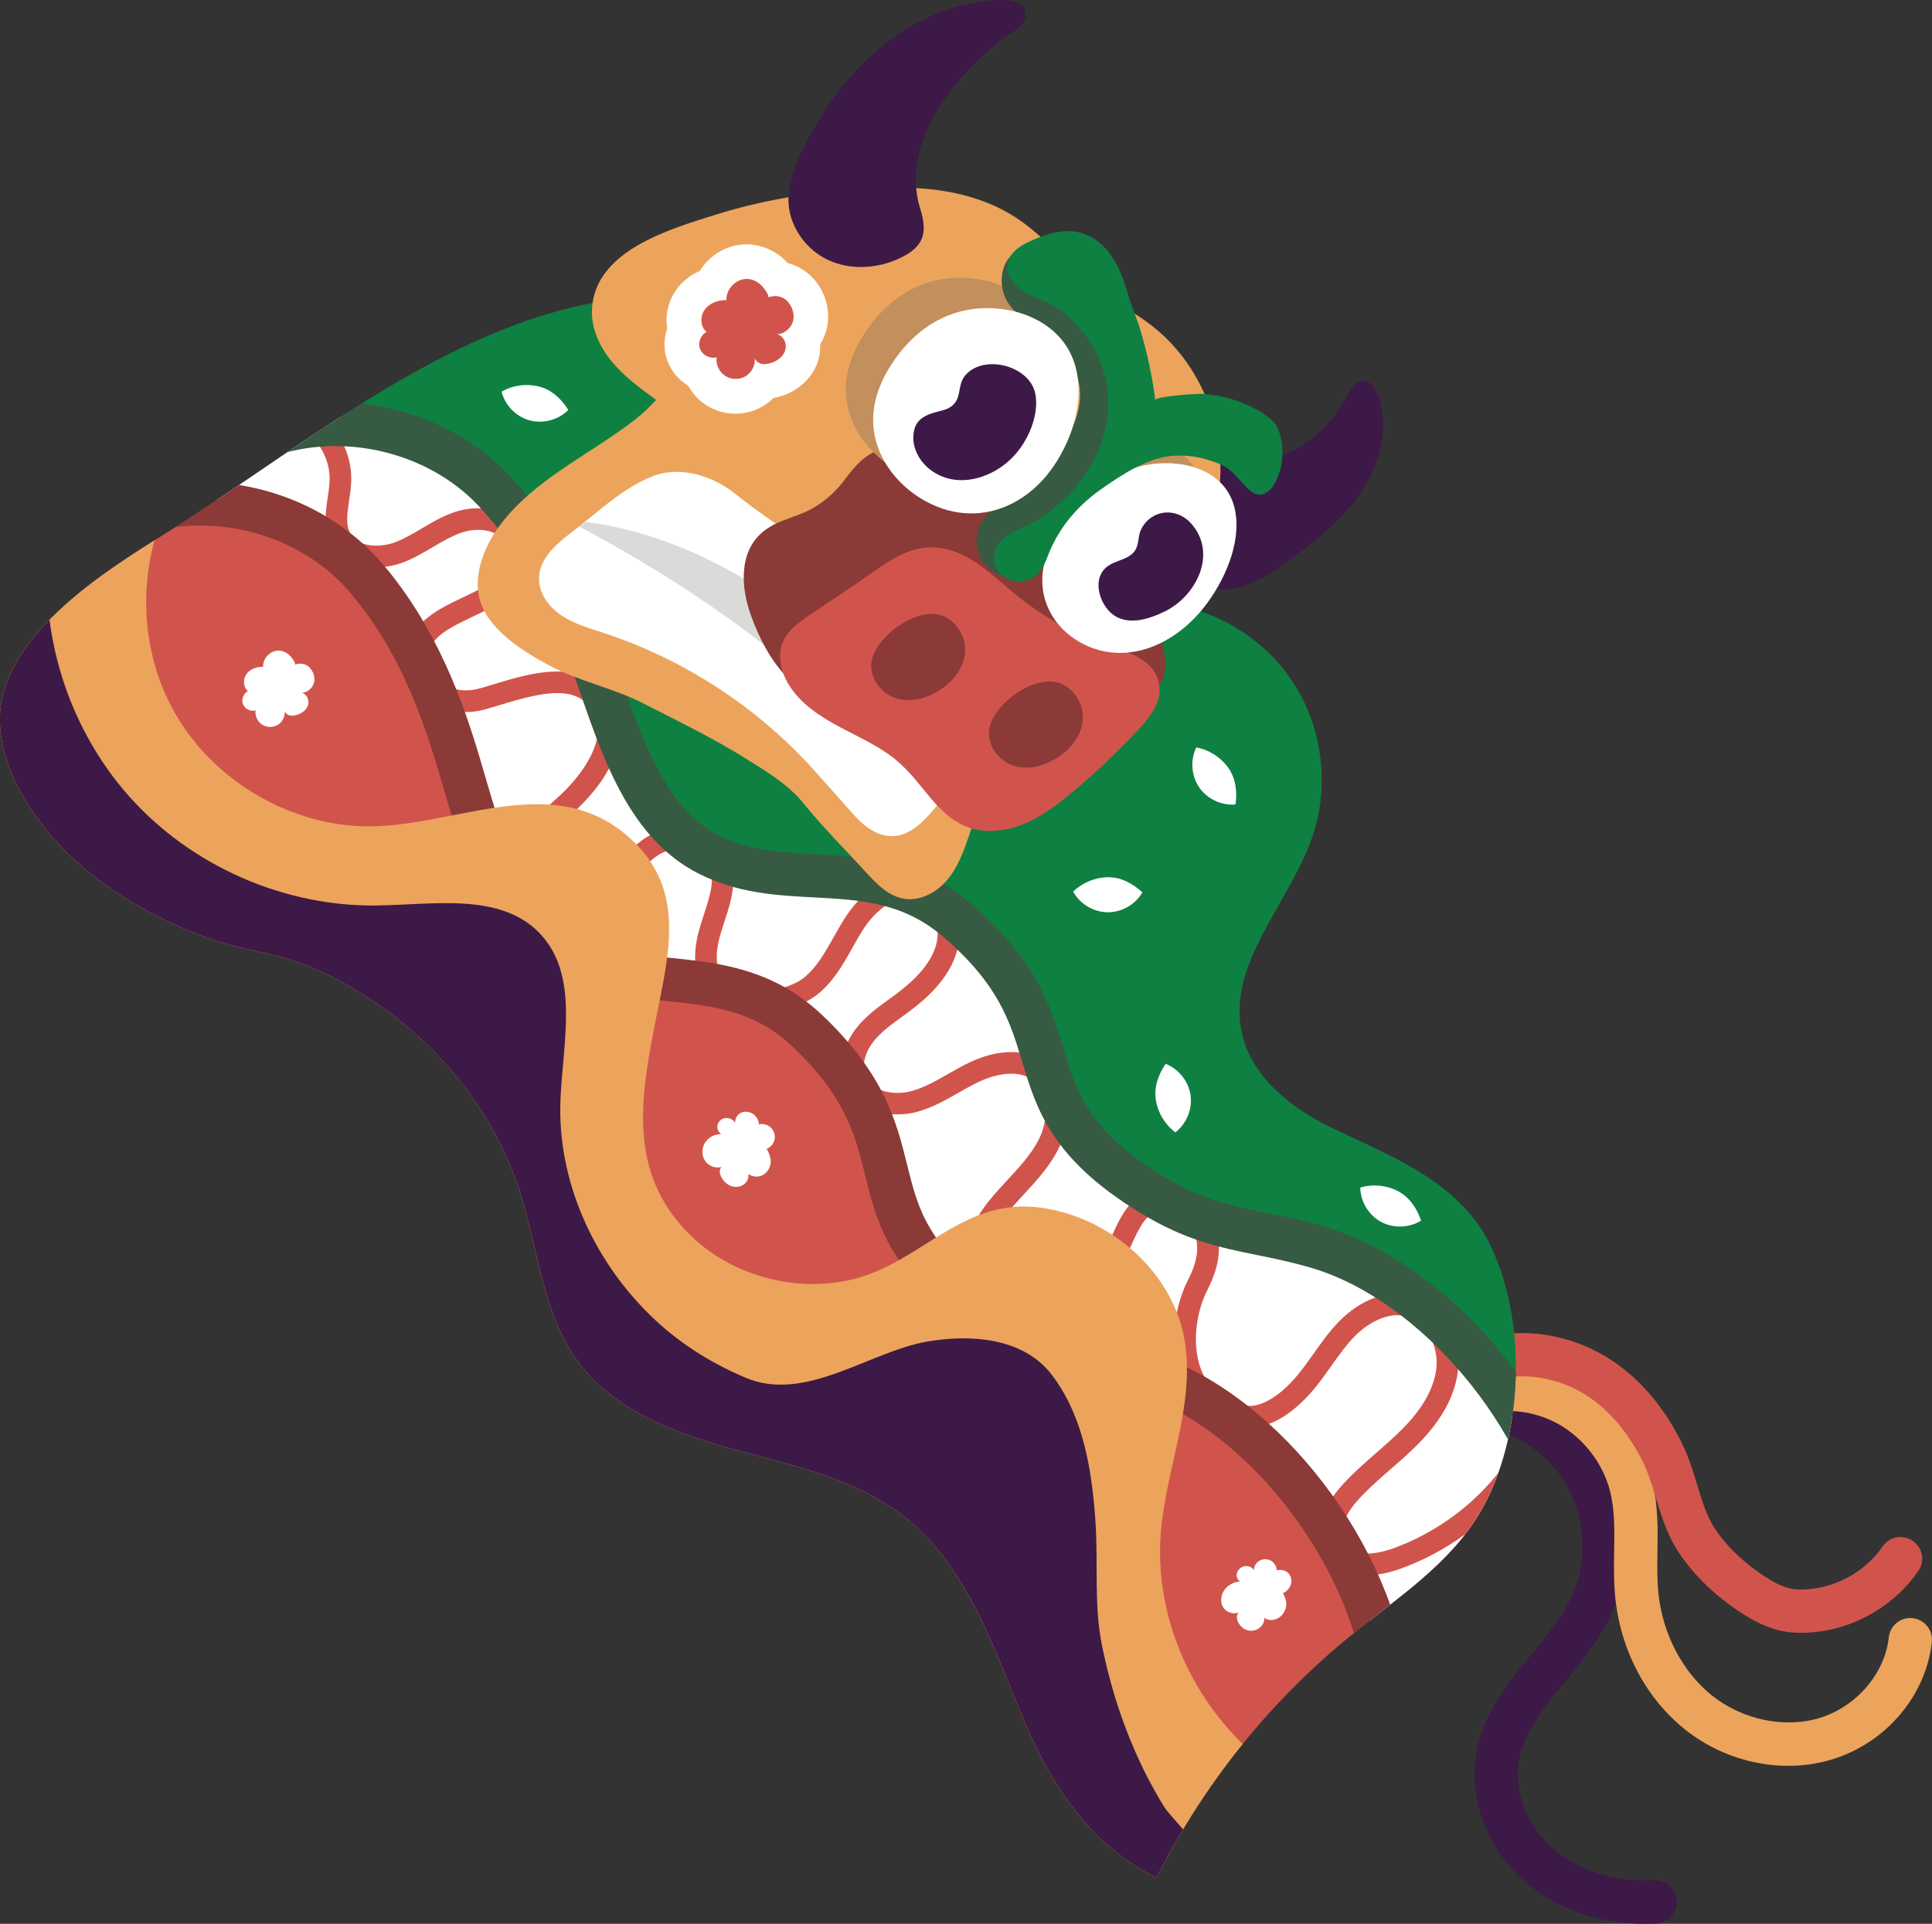 <?xml version="1.0" encoding="utf-8"?>
<!-- Generator: Adobe Illustrator 27.0.1, SVG Export Plug-In . SVG Version: 6.00 Build 0)  -->
<svg version="1.1" id="Layer_1" xmlns="http://www.w3.org/2000/svg" xmlns:xlink="http://www.w3.org/1999/xlink" x="0px" y="0px"
	 viewBox="0 0 341.17 339.77" style="enable-background:new 0 0 341.17 339.77;" xml:space="preserve">
<rect x="0" y="0" width="341.17" height="339.77" fill="#333333" stroke="none"/>
<style type="text/css">
	.st0{fill:#0A2B17;}
	.st1{fill:#0E8042;}
	.st2{fill:#FFFFFF;}
	.st3{fill:#1A3826;}
	.st4{fill:#3D1947;}
	.st5{fill:#ECA45C;}
	.st6{fill:#D53D3D;}
	.st7{clip-path:url(#SVGID_00000176040311404317154210000004780594579809102464_);}
	.st8{fill:#802420;}
	.st9{fill:#8C5443;}
	.st10{fill:#3C1948;}
	.st11{fill:none;stroke:#3C1948;stroke-linecap:round;stroke-linejoin:round;stroke-miterlimit:10;}
	.st12{clip-path:url(#SVGID_00000181799040516032866740000015577102587400600498_);}
	.st13{fill:#802421;}
	.st14{opacity:0.29;fill:#92C9E0;}
	.st15{clip-path:url(#SVGID_00000145049545437773472560000000565225835680441994_);fill:#FFFFFF;}
	.st16{clip-path:url(#SVGID_00000145049545437773472560000000565225835680441994_);fill:#D9807E;}
	.st17{opacity:0.29;fill:#92C9E0;stroke:#FFFFFF;stroke-width:5;stroke-miterlimit:10;}
	.st18{opacity:0.29;fill:#92C9E0;stroke:#FFFFFF;stroke-miterlimit:10;}
	.st19{opacity:0.29;fill:#92C9E0;stroke:#FFFFFF;stroke-width:3;stroke-miterlimit:10;}
	.st20{fill:#934F3E;}
	.st21{clip-path:url(#SVGID_00000011743185770929967520000004090495292309511836_);fill:#41164A;}
	.st22{clip-path:url(#SVGID_00000125586463132146585060000001735713966062060174_);fill:#41164A;}
	.st23{clip-path:url(#SVGID_00000065072733750080873860000014880293849815414418_);fill:#FFFFFF;}
	.st24{clip-path:url(#SVGID_00000065072733750080873860000014880293849815414418_);fill:#41164A;}
	.st25{fill:#41164A;}
	.st26{clip-path:url(#SVGID_00000162349689057839822380000003307998761765717132_);fill:#FFFFFF;}
	.st27{clip-path:url(#SVGID_00000162349689057839822380000003307998761765717132_);fill:#E47D7A;}
	.st28{fill:none;}
	.st29{fill:#E09F9E;}
	.st30{fill:#CB8080;}
	.st31{clip-path:url(#SVGID_00000143616896234992856720000017711372030069479562_);fill:#E09F9E;}
	.st32{fill:#3C1947;}
	.st33{fill:#EAC5B1;}
	.st34{clip-path:url(#SVGID_00000010999263003954625010000000031720879226891683_);fill:#CB8080;}
	.st35{fill:#0B8043;}
	.st36{fill:#DBDBDA;}
	.st37{clip-path:url(#SVGID_00000075134858128654924010000011025936517608560542_);fill:#C2C1C1;}
	.st38{clip-path:url(#SVGID_00000010296585932754139930000005786507180778545844_);fill:#C2C1C1;}
	.st39{clip-path:url(#SVGID_00000075865982657662529760000015705748372009377441_);}
	.st40{fill:#C2C1C1;}
	.st41{clip-path:url(#SVGID_00000122695671698597782560000016274979355561165196_);fill:#C2C1C1;}
	.st42{clip-path:url(#SVGID_00000000185492885638359120000012421521261331854993_);fill:#C2C1C1;}
	.st43{clip-path:url(#SVGID_00000168819064041258682760000009926769484497708445_);fill:#0B8043;}
	.st44{clip-path:url(#SVGID_00000005982616151840302410000013332032926622085817_);fill:#0B8043;}
	.st45{fill:#A55933;}
	.st46{fill:#803C26;}
	.st47{fill:#C64B45;}
	.st48{fill:#8B3A37;}
	.st49{clip-path:url(#SVGID_00000072974606036174341430000001619243766079947157_);}
	.st50{clip-path:url(#SVGID_00000124848212400230577810000018268660897323153592_);}
	.st51{clip-path:url(#SVGID_00000069362620549665218170000002930400631632878472_);}
	.st52{clip-path:url(#SVGID_00000093869209711767141850000010335461743266118846_);}
	.st53{clip-path:url(#SVGID_00000059999781661659001350000005444412864559693231_);}
	.st54{clip-path:url(#SVGID_00000038402509424727016660000005696552212998218378_);}
	.st55{clip-path:url(#SVGID_00000081649837758183777530000010609302468761455748_);fill:#41164A;}
	.st56{clip-path:url(#SVGID_00000062156341340978502980000013065751760654945721_);fill:#41164A;}
	.st57{clip-path:url(#SVGID_00000134945921726427421220000002090043363954989960_);fill:#FFFFFF;}
	.st58{clip-path:url(#SVGID_00000134945921726427421220000002090043363954989960_);fill:#41164A;}
	.st59{clip-path:url(#SVGID_00000118388675289192517220000016019058325319516302_);fill:#FFFFFF;}
	.st60{clip-path:url(#SVGID_00000118388675289192517220000016019058325319516302_);fill:#E47D7A;}
	.st61{fill:#C28F5D;}
	.st62{fill:#375A42;}
	.st63{clip-path:url(#SVGID_00000056429180944666354770000004859836223572550814_);fill:#6AA17A;}
	.st64{clip-path:url(#SVGID_00000129893883634030748110000010518269966432382629_);fill:#6AA17A;}
	.st65{fill:#6AA17A;}
	.st66{clip-path:url(#SVGID_00000183206981679334324970000015117633047805817266_);fill:#3D1947;}
	.st67{clip-path:url(#SVGID_00000168836366370293877960000001047065097442387100_);fill:#8B3A37;}
	.st68{clip-path:url(#SVGID_00000075135266172956627920000003723827802067544984_);}
	.st69{clip-path:url(#SVGID_00000108997854915845447820000009056488476402694278_);fill:#FFFFFF;}
	.st70{clip-path:url(#SVGID_00000108997854915845447820000009056488476402694278_);fill:#D9807E;}
	.st71{clip-path:url(#SVGID_00000090256442092082074420000005052569504174100128_);fill:#41164A;}
	.st72{clip-path:url(#SVGID_00000138546803528785713210000003208066471196672143_);fill:#41164A;}
	.st73{clip-path:url(#SVGID_00000080167234641724926190000000080864297252805792_);fill:#FFFFFF;}
	.st74{clip-path:url(#SVGID_00000080167234641724926190000000080864297252805792_);fill:#41164A;}
	.st75{clip-path:url(#SVGID_00000150790442594061037980000015039525168075091094_);fill:#FFFFFF;}
	.st76{clip-path:url(#SVGID_00000150790442594061037980000015039525168075091094_);fill:#E47D7A;}
	.st77{fill:#D2687C;}
	.st78{clip-path:url(#SVGID_00000005236584371013163780000006946063907882297265_);fill:#C64B45;}
	.st79{fill:#D1544C;}
	.st80{clip-path:url(#SVGID_00000027565856525404117440000014420898188587552662_);}
	.st81{clip-path:url(#SVGID_00000026879400741725050730000000806812498168416900_);}
	.st82{fill:#DADAD9;}
	.st83{clip-path:url(#SVGID_00000005244284262610688800000016021897298138854328_);fill:#0E8042;}
	.st84{clip-path:url(#SVGID_00000005244284262610688800000016021897298138854328_);fill:#1A3826;}
	.st85{clip-path:url(#SVGID_00000114058995778230514310000010137383433549216665_);fill:#0E8042;}
	.st86{clip-path:url(#SVGID_00000114058995778230514310000010137383433549216665_);fill:#1A3826;}
	.st87{fill:none;stroke:#0E8042;stroke-linecap:round;stroke-linejoin:round;stroke-miterlimit:10;}
	.st88{clip-path:url(#SVGID_00000020395149232606686760000009099778209818033298_);}
	.st89{clip-path:url(#SVGID_00000144304060127392037250000008326578603944183424_);fill:#0E8042;}
	.st90{clip-path:url(#SVGID_00000150813508875971213380000009677397477093661878_);fill:#0E8042;}
	.st91{clip-path:url(#SVGID_00000150813508875971213380000009677397477093661878_);fill:#1A3826;}
	.st92{clip-path:url(#SVGID_00000178177020872409083790000007985768426473728148_);fill:#0E8042;}
	.st93{clip-path:url(#SVGID_00000178177020872409083790000007985768426473728148_);fill:#1A3826;}
	.st94{clip-path:url(#SVGID_00000060708566926306555040000006836354878580278187_);fill:#0E8042;}
	.st95{clip-path:url(#SVGID_00000060708566926306555040000006836354878580278187_);fill:#1A3826;}
	.st96{clip-path:url(#SVGID_00000018915314520511886980000016319225232411455655_);fill:#0E8042;}
	.st97{clip-path:url(#SVGID_00000018915314520511886980000016319225232411455655_);fill:#1A3826;}
	.st98{clip-path:url(#SVGID_00000079460037280530130010000002832851870108061609_);}
	.st99{clip-path:url(#SVGID_00000156556702826762714460000017043813773984706698_);fill:#0E8042;}
	.st100{clip-path:url(#SVGID_00000156556702826762714460000017043813773984706698_);fill:#1A3826;}
	.st101{clip-path:url(#SVGID_00000102518879599960768110000013133203482920434865_);}
	.st102{clip-path:url(#SVGID_00000045612526975756524550000018302574371256662439_);fill:#FFFFFF;}
	.st103{clip-path:url(#SVGID_00000045612526975756524550000018302574371256662439_);fill:#D9807E;}
	.st104{clip-path:url(#SVGID_00000142139788350910233880000018248326686906429100_);fill:#41164A;}
	.st105{clip-path:url(#SVGID_00000120532240834312851440000014738780379695563154_);fill:#41164A;}
	.st106{clip-path:url(#SVGID_00000035507872713993835900000002831107460467075261_);fill:#FFFFFF;}
	.st107{clip-path:url(#SVGID_00000035507872713993835900000002831107460467075261_);fill:#41164A;}
	.st108{clip-path:url(#SVGID_00000123417431552418474580000003261330627537985459_);fill:#FFFFFF;}
	.st109{clip-path:url(#SVGID_00000123417431552418474580000003261330627537985459_);fill:#E47D7A;}
	.st110{clip-path:url(#SVGID_00000000927369183744143850000003298166396890746812_);fill:#E09F9E;}
	.st111{clip-path:url(#SVGID_00000174563194570329545030000013990828609758246537_);fill:#CB8080;}
	.st112{clip-path:url(#SVGID_00000086674217782287219940000015576827365393068945_);fill:#C2C1C1;}
	.st113{clip-path:url(#SVGID_00000124158280365535214370000006877093603678433452_);fill:#C2C1C1;}
	.st114{clip-path:url(#SVGID_00000070079165700422981360000008983479798986752438_);}
	.st115{clip-path:url(#SVGID_00000083060387059761754470000002621519220728067504_);fill:#C2C1C1;}
	.st116{clip-path:url(#SVGID_00000161620011300450317120000013717336540216753582_);fill:#C2C1C1;}
	.st117{clip-path:url(#SVGID_00000119115475751340158840000015241114842804942261_);fill:#0B8043;}
	.st118{clip-path:url(#SVGID_00000033339231332754130600000001589590644207582879_);fill:#0B8043;}
	.st119{clip-path:url(#SVGID_00000177481932972046181170000005053009019724552371_);}
	.st120{clip-path:url(#SVGID_00000152253231448016879770000001742554950200918689_);}
	.st121{clip-path:url(#SVGID_00000147178631376602002670000007606551251876500916_);}
	.st122{clip-path:url(#SVGID_00000134972737591513946320000011084269059492322470_);}
	.st123{clip-path:url(#SVGID_00000126297497589318763440000002049878367280652698_);}
	.st124{clip-path:url(#SVGID_00000036942671529682645720000013049332631600247425_);}
	.st125{clip-path:url(#SVGID_00000108308175374233665910000008815096079742992292_);fill:#0E8042;}
	.st126{clip-path:url(#SVGID_00000108308175374233665910000008815096079742992292_);fill:#1A3826;}
	.st127{clip-path:url(#SVGID_00000090977822472214632860000001892667764783904642_);}
	.st128{clip-path:url(#SVGID_00000174591828331286111550000017585222891842093463_);fill:#FFFFFF;}
	.st129{clip-path:url(#SVGID_00000174591828331286111550000017585222891842093463_);fill:#D9807E;}
	.st130{clip-path:url(#SVGID_00000180365958340115888400000004185437104772791198_);fill:#41164A;}
	.st131{clip-path:url(#SVGID_00000034789471899195482460000012941547398833513137_);fill:#41164A;}
	.st132{clip-path:url(#SVGID_00000069388175616438770930000001552683989576646289_);fill:#FFFFFF;}
	.st133{clip-path:url(#SVGID_00000069388175616438770930000001552683989576646289_);fill:#41164A;}
	.st134{clip-path:url(#SVGID_00000039109553579338429820000018124332529930116520_);fill:#FFFFFF;}
	.st135{clip-path:url(#SVGID_00000039109553579338429820000018124332529930116520_);fill:#E47D7A;}
	.st136{clip-path:url(#SVGID_00000093865725708396008040000007639321036298245764_);fill:#C64B45;}
	.st137{clip-path:url(#SVGID_00000030468493459335073020000014655777137312639368_);}
	.st138{clip-path:url(#SVGID_00000142855367985815100810000005999708087819776664_);}
	.st139{clip-path:url(#SVGID_00000060729164724573784050000015301688756206007936_);fill:#0E8042;}
	.st140{clip-path:url(#SVGID_00000060729164724573784050000015301688756206007936_);fill:#1A3826;}
	.st141{clip-path:url(#SVGID_00000124839954537910120340000004912697516193767563_);fill:#0E8042;}
	.st142{clip-path:url(#SVGID_00000124839954537910120340000004912697516193767563_);fill:#1A3826;}
	.st143{clip-path:url(#SVGID_00000152249894819237262220000011925524949932455069_);fill:#0E8042;}
	.st144{clip-path:url(#SVGID_00000152249894819237262220000011925524949932455069_);fill:#1A3826;}
	.st145{clip-path:url(#SVGID_00000159451989394710572540000013719240100494422164_);}
	.st146{clip-path:url(#SVGID_00000176018998327382004940000007386130131296149179_);}
	.st147{clip-path:url(#SVGID_00000021798938691038953080000008136184697326559663_);}
	.st148{clip-path:url(#SVGID_00000036211603667376957420000011772964974090836409_);}
	.st149{clip-path:url(#SVGID_00000034075484424395040080000003812103909512943272_);}
	.st150{clip-path:url(#SVGID_00000012455106748621316350000004233941467095130527_);}
	.st151{clip-path:url(#SVGID_00000158024869263454507070000005210295261612431801_);fill:#FFFFFF;}
	.st152{clip-path:url(#SVGID_00000158024869263454507070000005210295261612431801_);fill:#8B3A37;}
	.st153{fill:#DF9E9E;}
	.st154{fill:#C98080;}
	.st155{fill:#DFD5E2;}
	.st156{clip-path:url(#SVGID_00000000210172074129604560000016013253959684220310_);fill:#DF9E9E;}
	.st157{fill:#E9C4B0;}
	.st158{clip-path:url(#SVGID_00000164480369946599803750000011340915736367319481_);fill:#C98080;}
	.st159{clip-path:url(#SVGID_00000104694359346837818830000011354178405902636962_);fill:#C1C0C0;}
	.st160{clip-path:url(#SVGID_00000082368090999520296570000002135090782017488266_);fill:#C1C0C0;}
	.st161{clip-path:url(#SVGID_00000047032395980137934390000000134792538433269401_);}
	.st162{fill:#C1C0C0;}
	.st163{clip-path:url(#SVGID_00000157995535414231519420000001069396965497365419_);fill:#C1C0C0;}
	.st164{clip-path:url(#SVGID_00000168117595370526033910000008662511342608385979_);fill:#C1C0C0;}
	.st165{clip-path:url(#SVGID_00000132083429233616083570000011383951112517186741_);fill:#0E8042;}
	.st166{clip-path:url(#SVGID_00000111185830133215353840000012844737923992266903_);fill:#0E8042;}
	.st167{fill:#7F2420;}
	.st168{clip-path:url(#SVGID_00000181076733494301374040000004049803054564291997_);fill:#FFFFFF;}
	.st169{clip-path:url(#SVGID_00000181076733494301374040000004049803054564291997_);fill:#D8807E;}
	.st170{fill:#7F2421;}
	.st171{clip-path:url(#SVGID_00000045591691537779722510000005745147098699424939_);fill:#ECA45C;}
	.st172{clip-path:url(#SVGID_00000177460088809078269970000002721247484902171056_);fill:#0E8042;}
	.st173{clip-path:url(#SVGID_00000177460088809078269970000002721247484902171056_);fill:#1A3826;}
	.st174{clip-path:url(#SVGID_00000106115420223196164840000014184888665182579629_);fill:#0E8042;}
	.st175{clip-path:url(#SVGID_00000106115420223196164840000014184888665182579629_);fill:#1A3826;}
	.st176{clip-path:url(#SVGID_00000105409456702396627870000014325077915370548406_);fill:#0E8042;}
	.st177{clip-path:url(#SVGID_00000105409456702396627870000014325077915370548406_);fill:#1A3826;}
	.st178{clip-path:url(#SVGID_00000023260232631744886910000010204842074833068928_);fill:#0E8042;}
	.st179{clip-path:url(#SVGID_00000023260232631744886910000010204842074833068928_);fill:#1A3826;}
	.st180{clip-path:url(#SVGID_00000036240889522983859030000014077152280336915086_);fill:#0E8042;}
	.st181{clip-path:url(#SVGID_00000036240889522983859030000014077152280336915086_);fill:#1A3826;}
	.st182{clip-path:url(#SVGID_00000132807103084805383540000017276261548481110411_);fill:#0E8042;}
	.st183{clip-path:url(#SVGID_00000132807103084805383540000017276261548481110411_);fill:#1A3826;}
	.st184{clip-path:url(#SVGID_00000183959947668313585070000011118997166507198382_);fill:#0E8042;}
	.st185{clip-path:url(#SVGID_00000183959947668313585070000011118997166507198382_);fill:#1A3826;}
	.st186{clip-path:url(#SVGID_00000106111960243802674480000003017427273970552219_);fill:#0E8042;}
	.st187{clip-path:url(#SVGID_00000106111960243802674480000003017427273970552219_);fill:#1A3826;}
	.st188{clip-path:url(#SVGID_00000008142218822586783150000016735350893940501943_);fill:#0E8042;}
	.st189{clip-path:url(#SVGID_00000008142218822586783150000016735350893940501943_);fill:#1A3826;}
	.st190{clip-path:url(#SVGID_00000029008457796475734510000011726831096504717214_);fill:#0E8042;}
	.st191{clip-path:url(#SVGID_00000029008457796475734510000011726831096504717214_);fill:#1A3826;}
	.st192{clip-path:url(#SVGID_00000174561241241061530530000002734659952357043389_);fill:#0E8042;}
	.st193{clip-path:url(#SVGID_00000174561241241061530530000002734659952357043389_);fill:#1A3826;}
	.st194{clip-path:url(#SVGID_00000134929180842085496920000000235168186610618556_);fill:#0E8042;}
	.st195{clip-path:url(#SVGID_00000134929180842085496920000000235168186610618556_);fill:#1A3826;}
	.st196{clip-path:url(#SVGID_00000160175128964747004270000015202633129295368617_);fill:#0E8042;}
	.st197{clip-path:url(#SVGID_00000160175128964747004270000015202633129295368617_);fill:#1A3826;}
	.st198{clip-path:url(#SVGID_00000062191699609662277930000000720287378349103797_);}
	.st199{clip-path:url(#SVGID_00000104692285194493327420000013391955394605386388_);fill:#FFFFFF;}
	.st200{clip-path:url(#SVGID_00000104692285194493327420000013391955394605386388_);fill:#D9807E;}
	.st201{clip-path:url(#SVGID_00000070094987450822374090000001029139461892116408_);fill:#41164A;}
	.st202{clip-path:url(#SVGID_00000043415281075670583230000010718714247576745643_);fill:#41164A;}
	.st203{clip-path:url(#SVGID_00000019649149155036147680000005173950490838174356_);fill:#FFFFFF;}
	.st204{clip-path:url(#SVGID_00000019649149155036147680000005173950490838174356_);fill:#41164A;}
	.st205{clip-path:url(#SVGID_00000111191456974950933050000008035129043398300330_);fill:#FFFFFF;}
	.st206{clip-path:url(#SVGID_00000111191456974950933050000008035129043398300330_);fill:#E47D7A;}
	.st207{clip-path:url(#SVGID_00000129906905084534552190000004264314041300382368_);fill:#C64B45;}
	.st208{clip-path:url(#SVGID_00000041265839013918629750000003900633436284676260_);}
	.st209{clip-path:url(#SVGID_00000089539499587226383390000009424138042378623115_);}
	.st210{clip-path:url(#SVGID_00000081618926569400715910000007764800808601467047_);fill:#6AA17A;}
	.st211{clip-path:url(#SVGID_00000179642245939355317650000005023568579855665063_);fill:#6AA17A;}
	.st212{clip-path:url(#SVGID_00000097465397090718383710000004273792585592295103_);fill:#3D1947;}
	.st213{clip-path:url(#SVGID_00000181047191376061697040000011086322660851923076_);fill:#8B3A37;}
	.st214{clip-path:url(#SVGID_00000012461664570551376580000013025004285982149554_);}
	.st215{clip-path:url(#SVGID_00000103944244526729818340000002305795167837030844_);}
	.st216{clip-path:url(#SVGID_00000079461916445695697280000016124305401262262433_);}
	.st217{clip-path:url(#SVGID_00000005989144136683891970000001960531260892482705_);}
	.st218{clip-path:url(#SVGID_00000134215392823258248440000010233377732346938026_);}
	.st219{clip-path:url(#SVGID_00000177457438048389653650000013504327431357569197_);}
	.st220{clip-path:url(#SVGID_00000003078925396771840260000003077057823505627833_);fill:#FFFFFF;}
	.st221{clip-path:url(#SVGID_00000003078925396771840260000003077057823505627833_);fill:#8B3A37;}
	.st222{clip-path:url(#SVGID_00000049184784728249591450000010216869087594622135_);fill:#DF9E9E;}
	.st223{clip-path:url(#SVGID_00000051356423161155572670000002007268843330386077_);fill:#C98080;}
	.st224{clip-path:url(#SVGID_00000042732340835016502720000003426946433815518107_);fill:#C1C0C0;}
	.st225{clip-path:url(#SVGID_00000042728639051360789300000003316262058430395582_);fill:#C1C0C0;}
	.st226{clip-path:url(#SVGID_00000034784792668530815220000012267998899863233165_);}
	.st227{clip-path:url(#SVGID_00000046305007558431110370000017711050875331393693_);fill:#C1C0C0;}
	.st228{clip-path:url(#SVGID_00000108268173670574464090000003398987880137123774_);fill:#C1C0C0;}
	.st229{clip-path:url(#SVGID_00000056416224692111371920000013377452166378951356_);fill:#0E8042;}
	.st230{clip-path:url(#SVGID_00000166658960508092594140000011608763818538599315_);fill:#0E8042;}
	.st231{clip-path:url(#SVGID_00000054254921891034521430000017892921668276147643_);fill:#FFFFFF;}
	.st232{clip-path:url(#SVGID_00000054254921891034521430000017892921668276147643_);fill:#D8807E;}
	.st233{clip-path:url(#SVGID_00000014609758645336148880000005502769381284228284_);fill:#ECA45C;}
</style>
<g>
	<g>
		<path class="st4" d="M266.98,330.06c-5.18-5.76-7.59-13.59-6.22-20.75c1.32-6.91,5.6-12.13,9.73-17.17
			c2.79-3.4,5.42-6.61,7.06-10.19c3.03-6.62,2.37-14.81-1.68-20.86c-4.05-6.05-11.37-9.78-18.65-9.5c-2.11,0.08-3.89-1.56-3.97-3.67
			c-0.08-2.11,1.56-3.89,3.67-3.97c9.87-0.38,19.8,4.68,25.3,12.89c5.5,8.21,6.39,19.32,2.28,28.3c-2.05,4.47-5.12,8.23-8.1,11.85
			c-3.69,4.5-7.18,8.76-8.13,13.76c-1.05,5.48,1.41,11.86,6.12,15.88c4.47,3.82,10.91,5.81,17.68,5.46
			c2.11-0.11,3.91,1.51,4.02,3.62c0.11,2.11-1.51,3.91-3.62,4.02c-8.71,0.45-17.1-2.2-23.04-7.28
			C268.55,331.69,267.74,330.9,266.98,330.06z"/>
	</g>
	<g>
		<path class="st5" d="M293.81,301.91c-4.79-5.33-7.85-12.36-8.59-19.93c-0.26-2.74-0.22-5.44-0.18-8.05
			c0.06-3.65,0.11-7.11-0.66-10.32c-1.3-5.44-5.25-10.3-10.31-12.68c-5.06-2.38-11.32-2.34-16.34,0.12
			c-1.9,0.93-4.19,0.15-5.12-1.75c-0.93-1.9-0.14-4.19,1.75-5.12c7.17-3.51,15.75-3.57,22.97-0.17c7.22,3.4,12.63,10.06,14.49,17.82
			c0.99,4.14,0.93,8.24,0.87,12.21c-0.04,2.51-0.07,4.89,0.15,7.2c0.7,7.22,4.24,14.02,9.46,18.2c5.44,4.35,12.97,5.89,19.18,3.93
			c6.42-2.03,11.38-7.86,12.06-14.19c0.23-2.1,2.11-3.62,4.21-3.39c2.1,0.23,3.62,2.11,3.39,4.21c-1.01,9.4-7.99,17.7-17.37,20.66
			c-8.7,2.75-18.77,0.74-26.26-5.24C296.2,304.36,294.96,303.18,293.81,301.91z"/>
	</g>
	<g>
		<path class="st79" d="M250.58,247.84c-1.35-1.5-1.3-3.82,0.15-5.26c5.3-5.28,13.19-7.88,21.11-6.97
			c10.71,1.24,19.64,8.07,25.15,19.24c1.2,2.43,1.96,4.95,2.71,7.38c0.72,2.36,1.4,4.59,2.39,6.48c1.83,3.47,5.67,7.32,10.03,10.02
			c3.15,1.95,4.89,2.32,8.47,1.79c4.72-0.7,9.16-3.46,11.87-7.4c1.2-1.74,3.58-2.18,5.32-0.98c1.74,1.2,2.18,3.58,0.98,5.32
			c-3.89,5.65-10.27,9.62-17.05,10.63c-5.38,0.79-8.95,0.05-13.63-2.86c-5.53-3.44-10.3-8.28-12.76-12.96
			c-1.33-2.53-2.15-5.22-2.94-7.81c-0.68-2.24-1.33-4.36-2.25-6.23c-3.06-6.2-8.87-13.84-19.17-15.03
			c-5.54-0.64-11.23,1.19-14.84,4.79c-1.5,1.49-3.92,1.48-5.41-0.01C250.67,247.94,250.62,247.89,250.58,247.84z"/>
	</g>
	<g>
		<g>
			<path class="st1" d="M87.27,86.72c8.67,9.24,13.83,20.21,18.03,32.17c4.19,11.96,8.49,26.26,19.79,32
				c14.37,7.31,29.66-0.56,43.9,11.62c22.89,19.58,7.36,31.86,34.13,48.31c11.19,6.88,18.1,6.09,29.55,9.45
				c13.37,3.93,26.1,15.08,34.6,28.25c1.22-10.17-0.2-20.94-4.39-29.19c-5.39-10.61-17.34-15.2-27.44-20.02
				c-7.28-3.47-14.41-9-16.14-16.87c-2.72-12.37,8.6-23,12.57-35.02c3.02-9.14,1.51-19.62-3.95-27.54
				c-4.58-6.65-11.84-11.39-19.77-12.91c-10.58-2.02-22.36,1.36-31.8-3.83c-7.96-4.37-11.77-13.52-15.28-21.89
				c-6.99-16.7-20.24-26.8-38.54-28.6C99.52,50.39,78,61.94,58.09,74.97C68.87,74.64,79.86,78.82,87.27,86.72z"/>
		</g>
		<g>
			<path class="st79" d="M238.44,288.95c8.24-6.71,17.56-12.69,22.93-21.86c3.11-5.31,5.08-11.8,5.89-18.56
				c-8.5-13.18-21.23-24.33-34.6-28.25c-11.45-3.36-18.36-2.57-29.55-9.45c-26.77-16.45-11.24-28.74-34.13-48.31
				c-14.24-12.18-29.53-4.31-43.9-11.62c-11.29-5.74-15.59-20.05-19.79-32c-4.19-11.96-9.36-22.93-18.03-32.17
				c-7.41-7.89-18.39-12.08-29.18-11.75c-10.02,6.55-19.63,13.48-28.82,19.21C18.39,100.97-0.54,112.74,0,127.74
				c0.22,5.95,2.91,11.57,6.36,16.42c7.32,10.3,18.64,17.18,30.33,21.5c5.88,2.17,12.4,2.64,18.1,5.08
				c17.39,7.42,31.72,22.37,37.3,40.56c3.04,9.9,3.85,20.86,10,29.19c6.38,8.66,17.21,12.67,27.59,15.5
				c10.38,2.83,21.32,5.13,29.81,11.73c10.62,8.26,15.48,21.69,20.51,34.17c5.02,12.48,12.14,23.86,24.24,29.74
				C212.44,315.21,224.19,300.55,238.44,288.95z"/>
		</g>
	</g>
	<g>
		<defs>
			<path id="SVGID_00000163772919237549699390000016568979493616854447_" d="M204.23,331.64c-12.1-5.89-19.21-17.26-24.24-29.74
				c-5.02-12.48-9.89-25.91-20.51-34.17c-8.49-6.6-19.43-8.9-29.81-11.73s-21.21-6.84-27.59-15.5c-6.14-8.33-6.96-19.29-10-29.19
				c-5.58-18.18-19.91-33.13-37.3-40.56c-5.7-2.43-12.22-2.91-18.1-5.08c-11.69-4.32-23.01-11.2-30.33-21.5
				c-3.45-4.85-6.14-10.47-6.36-16.42c-0.54-15,18.39-26.77,29.27-33.56c27.44-17.12,58.67-44.93,93.26-41.53
				c18.3,1.8,31.55,11.9,38.54,28.6c3.5,8.38,7.32,17.52,15.28,21.89c9.44,5.19,21.22,1.8,31.8,3.83
				c7.93,1.52,15.2,6.26,19.77,12.91c5.45,7.92,6.96,18.41,3.95,27.54c-3.97,12.02-15.29,22.66-12.57,35.02
				c1.73,7.88,8.86,13.4,16.14,16.87c10.1,4.82,22.05,9.41,27.44,20.02c6.97,13.72,6.28,34.46-1.5,47.75
				c-5.37,9.17-14.69,15.15-22.93,21.86C224.19,300.55,212.44,315.21,204.23,331.64z"/>
		</defs>
		<clipPath id="SVGID_00000006708135222405646600000005917160306832032901_">
			<use xlink:href="#SVGID_00000163772919237549699390000016568979493616854447_"  style="overflow:visible;"/>
		</clipPath>
		<g style="clip-path:url(#SVGID_00000006708135222405646600000005917160306832032901_);">
			<path class="st2" d="M82.9,82.66c8.16,6.65,13.47,16.14,17.87,25.71c4.4,9.57,8.14,19.53,14.04,28.25s14.4,16.29,24.74,18.32
				c6.41,1.26,13.16,0.34,19.45,2.13c8.51,2.43,14.93,9.5,19.44,17.11c4.51,7.61,7.58,16.01,12.2,23.56s11.28,14.46,19.88,16.53
				c12.65,3.03,23.05,5.03,34.32,11.53c11.27,6.5,21,16.78,23.91,29.46c2.91,12.68-2.53,27.62-14.32,33.13
				c-2.99,1.4-6.6,2.13-9.52,0.59c-3.24-1.71-4.56-5.57-5.89-8.99c-7.03-18.04-22.41-32.61-40.8-38.66
				c-8.75-2.88-18.3-4.01-25.93-9.16c-6.86-4.63-11.37-12.01-14.82-19.54c-3.45-7.53-6.07-15.46-10.28-22.59
				c-4.21-7.13-10.36-13.58-18.31-15.89c-8.22-2.39-18.67-1.49-26.3-5.51c-7.79-4.11-14.01-11.31-17.98-19.07
				c-3.82-7.46-6.07-15.59-8.62-23.57s-5.47-15.98-10.41-22.75c-4.94-6.77-12.18-12.24-20.48-13.35c-3.09-0.41-6.73-0.46-8.56-2.98
				c-1.13-1.55-1.18-3.71-0.47-5.49c3.6-9,16.82-8.59,24.71-7.8C68.81,74.45,76.63,77.55,82.9,82.66z"/>
		</g>
		<g style="clip-path:url(#SVGID_00000006708135222405646600000005917160306832032901_);">
			<path class="st79" d="M91.29,162.7c-2.47-2.75-3.56-7.61-1.02-12.59c1.72-3.39,4.49-5.89,7.16-8.31
				c0.52-0.47,1.04-0.94,1.55-1.41c4.12-3.84,8.17-9.87,6.01-14.21c-2.69-5.43-8.84-4.06-16.59-1.7c-1.03,0.31-2.01,0.61-2.9,0.85
				c-3.23,0.87-6.74,0.38-9.38-1.31c-2.23-1.42-3.64-3.54-4.1-6.12c-1.26-7.19,5.05-10.18,9.66-12.36c1.73-0.82,3.37-1.6,4.53-2.47
				c2.38-1.79,4.1-5.03,2.83-7.34c-1.26-2.31-4.96-2.62-7.8-1.57c-1.64,0.6-3.18,1.51-4.81,2.47c-1.66,0.98-3.37,1.99-5.28,2.71
				c-4.37,1.65-10.07,1.12-12.54-3.08c-1.59-2.71-1.14-5.73-0.74-8.4c0.16-1.1,0.32-2.14,0.34-3.12c0.08-3.58-1.94-7.21-5.03-9.04
				c-3.09-1.82-7.24-1.84-10.34-0.04l-1.92-3.31c4.32-2.51,9.9-2.48,14.2,0.06c4.3,2.54,7.01,7.41,6.91,12.41
				c-0.03,1.22-0.21,2.43-0.38,3.59c-0.35,2.34-0.64,4.36,0.26,5.91c1.33,2.26,5.05,2.51,7.88,1.44c1.6-0.6,3.1-1.49,4.69-2.43
				c1.71-1.01,3.47-2.05,5.44-2.77c4.3-1.58,10.14-0.95,12.48,3.33c2.34,4.28-0.26,9.5-3.89,12.23c-1.47,1.11-3.28,1.96-5.2,2.87
				c-5.16,2.44-8.24,4.21-7.53,8.25c0.27,1.52,1.07,2.72,2.39,3.56c1.73,1.1,4.15,1.42,6.33,0.84c0.86-0.23,1.79-0.51,2.78-0.82
				c6.69-2.03,16.79-5.11,21.13,3.66c0.98,1.98,3.39,9.17-6.83,18.71c-0.52,0.49-1.05,0.97-1.59,1.45
				c-2.53,2.29-4.91,4.45-6.32,7.21c-1.45,2.86-1.45,7.07,1.1,8.88c2.78,1.98,7.19,0.23,9.85-2.61c0.87-0.93,1.77-2.07,2.71-3.28
				c3.77-4.83,8.93-11.43,17.05-7.29c7.3,3.73,5.15,10.33,3.57,15.15c-0.32,0.96-0.61,1.88-0.85,2.75
				c-0.92,3.44-0.64,5.94,0.81,7.49c2.97,3.11,10.71,2.45,14.11-0.31c2.18-1.77,3.62-4.33,5.15-7.04c0.74-1.32,1.51-2.68,2.38-3.98
				c3.09-4.6,8.59-8.35,13.9-6.38c4.02,1.49,7.27,6.83,5.51,12.85c-1.44,4.92-5.49,8.39-8.41,10.57c-0.43,0.32-0.87,0.64-1.31,0.96
				c-1.89,1.37-3.67,2.67-4.99,4.33c-1.22,1.54-2.31,4.09-1.37,6.21c1.17,2.65,5.03,3.38,8.08,2.55c2.22-0.6,4.27-1.77,6.44-3.01
				c1.27-0.72,2.57-1.47,3.94-2.11c5.11-2.39,9.96-2.36,13.3,0.1c4.86,3.57,4.7,10.7,2.09,15.6c-1.57,2.94-3.79,5.35-5.94,7.67
				c-1.19,1.29-2.31,2.51-3.34,3.81c-1.2,1.52-4.94,6.85-2.95,11.44c1.77,4.08,7.6,5.31,11.64,3.69c4.93-1.98,8.08-6.99,9.85-10.85
				l0.32-0.71c1.41-3.11,3.01-6.64,6.6-8.03c4.24-1.64,8.81,0.95,10.77,4.4c2.94,5.16,1.14,9.95-0.46,13.11
				c-2.26,4.43-3.06,11.31-0.22,15.88c1.6,2.58,4.5,4.39,7.39,4.6c2.46,0.18,5.69-1.79,8.63-5.29c1.04-1.23,1.97-2.55,2.96-3.94
				c1.39-1.97,2.83-4,4.6-5.79c3.86-3.89,8.63-5.56,12.78-4.47c5.66,1.5,8.58,7.76,8.13,12.94c-0.39,4.44-2.74,8.89-6.98,13.21
				c-1.58,1.61-3.28,3.09-4.93,4.52c-1.88,1.63-3.65,3.18-5.27,4.9c-1.07,1.14-2.38,2.68-2.95,4.44c-0.51,1.55-0.33,3.14,0.45,4.14
				c1.98,2.52,6.78,1.03,8.2,0.52c7.41-2.67,14.14-7.57,18.95-13.81l3.03,2.33c-5.25,6.81-12.59,12.16-20.68,15.07
				c-5.52,1.99-10.08,1.35-12.51-1.76c-1.56-1.99-1.98-4.94-1.08-7.69c0.81-2.48,2.46-4.44,3.8-5.87c1.75-1.86,3.68-3.54,5.54-5.17
				c1.59-1.38,3.23-2.82,4.71-4.32c3.61-3.67,5.59-7.33,5.9-10.86c0.31-3.53-1.63-7.93-5.3-8.91c-3.3-0.87-6.85,1.21-9.08,3.46
				c-1.55,1.57-2.84,3.39-4.2,5.31c-0.99,1.4-2.01,2.84-3.15,4.2c-2.23,2.64-6.73,7.02-11.85,6.64c-4.13-0.31-8.1-2.76-10.36-6.4
				c-3.75-6.04-2.6-14.41,0.06-19.63c1.97-3.86,2.13-6.7,0.55-9.48c-1.14-2.01-3.85-3.58-6.06-2.72c-2.14,0.83-3.34,3.48-4.5,6.04
				l-0.33,0.73c-2.95,6.43-7.07,10.86-11.9,12.8c-7.18,2.88-14.37-0.63-16.58-5.72c-2.76-6.36,1.49-12.84,3.45-15.33
				c1.12-1.42,2.35-2.76,3.54-4.04c2.08-2.25,4.04-4.37,5.37-6.88c1.88-3.53,2.03-8.51-0.98-10.72c-3.18-2.34-8.01-0.37-9.41,0.28
				c-1.23,0.58-2.42,1.25-3.67,1.97c-2.28,1.3-4.64,2.65-7.33,3.38c-4.54,1.23-10.5,0-12.57-4.7c-1.62-3.66-0.1-7.63,1.87-10.12
				c1.64-2.08,3.72-3.59,5.74-5.06c0.42-0.31,0.85-0.62,1.27-0.93c2.48-1.86,5.91-4.77,7.03-8.58c0.87-2.99-0.21-7.09-3.17-8.19
				c-3.34-1.24-7.21,1.68-9.39,4.92c-0.78,1.17-1.48,2.4-2.21,3.71c-1.63,2.91-3.32,5.91-6.07,8.14c-2.3,1.86-5.86,3.06-9.53,3.22
				c-4.13,0.18-7.6-0.98-9.76-3.24c-2.44-2.56-3.02-6.3-1.74-11.11c0.26-0.98,0.59-1.99,0.91-2.96c1.74-5.31,2.51-8.41-1.68-10.55
				c-4.95-2.53-7.95,0.67-12.29,6.24c-1,1.28-1.94,2.49-2.94,3.55c-3.73,3.98-10.2,6.42-14.85,3.11
				C92.11,163.51,91.68,163.13,91.29,162.7z"/>
		</g>
		<g style="clip-path:url(#SVGID_00000006708135222405646600000005917160306832032901_);">
			<path class="st62" d="M46.77,81.19l-2.92-7.07c15.63-6.45,34.63-2.35,46.21,9.98c10.03,10.7,15.35,23.53,18.85,33.52
				c0.28,0.8,0.56,1.6,0.84,2.42c3.7,10.68,7.9,22.78,17.07,27.44c5.47,2.78,11.26,3.08,17.4,3.4c8.51,0.44,18.17,0.95,27.26,8.72
				c11.58,9.91,14.11,18.3,16.35,25.7c2.31,7.66,4.31,14.28,17.29,22.26c7.01,4.31,12.01,5.32,18.35,6.61
				c3.16,0.64,6.42,1.3,10.27,2.43c22.12,6.5,43.3,31.53,47.2,55.8l-7.55,1.21c-3.42-21.28-22.57-44.03-41.81-49.68
				c-3.53-1.04-6.63-1.67-9.63-2.28c-6.52-1.32-12.68-2.57-20.84-7.59c-15.46-9.5-18.08-18.18-20.61-26.56
				c-2.12-7.02-4.12-13.65-14-22.1c-7.11-6.08-14.68-6.48-22.68-6.9c-6.66-0.35-13.55-0.71-20.47-4.22
				c-11.92-6.06-16.65-19.71-20.83-31.76c-0.28-0.81-0.56-1.6-0.83-2.39c-4.9-13.97-10.05-23.19-17.21-30.82
				C75.18,79.43,59.32,76,46.77,81.19z"/>
		</g>
		<g style="clip-path:url(#SVGID_00000006708135222405646600000005917160306832032901_);">
			<path class="st48" d="M24.6,94.63l-2.56-7.21c15.94-5.65,34.7-0.58,45.64,12.31c9.48,11.19,14.14,24.28,17.13,34.43
				c0.24,0.81,0.48,1.63,0.72,2.46c3.16,10.85,6.74,23.15,15.66,28.27c5.32,3.05,11.09,3.65,17.2,4.28
				c8.48,0.87,18.09,1.86,26.78,10.09c11.06,10.48,13.17,18.99,15.03,26.5c1.92,7.77,3.58,14.48,16.15,23.1
				c6.78,4.65,11.73,5.92,18,7.53c3.12,0.8,6.35,1.63,10.13,2.95c21.77,7.61,41.65,33.68,44.32,58.12l-7.6,0.83
				c-2.34-21.42-20.31-45.11-39.24-51.73c-3.48-1.22-6.54-2-9.51-2.76c-6.45-1.65-12.53-3.21-20.43-8.63
				c-14.96-10.27-17.14-19.07-19.24-27.57c-1.76-7.12-3.43-13.85-12.86-22.78c-6.8-6.44-14.33-7.21-22.3-8.03
				c-6.64-0.68-13.5-1.39-20.23-5.25c-11.6-6.66-15.64-20.53-19.2-32.77c-0.24-0.82-0.47-1.63-0.71-2.43
				c-4.19-14.2-8.86-23.67-15.63-31.65C53.08,94.3,37.41,90.09,24.6,94.63z"/>
		</g>
		<g style="clip-path:url(#SVGID_00000006708135222405646600000005917160306832032901_);">
			<path class="st5" d="M231.05,316.18c-16.75-8.08-27.59-27.03-26.06-45.57c0.93-11.21,5.92-22.19,4.29-33.33
				c-1.84-12.56-13.34-22.43-25.66-24.01c-13.25-1.7-20.48,8.96-31.77,12.33c-10.33,3.08-22.52-0.01-30.13-7.62
				c-10.86-10.87-8.64-24.04-5.99-37.49c2.42-12.29,5.78-24.03-5.39-33.24c-13.58-11.19-30.97-0.79-46.36-1.32
				c-13.79-0.47-27.05-8.71-33.57-20.86s-6.07-27.76,1.15-39.51l-59.99,47.8l223.77,248.99L231.05,316.18z"/>
		</g>
		<g style="clip-path:url(#SVGID_00000006708135222405646600000005917160306832032901_);">
			<path class="st4" d="M8.75,94.9c-2.15,16.31,3.12,33.45,14.05,45.74c10.93,12.29,27.34,19.52,43.79,19.28
				c10.06-0.14,21.83-2.33,28.76,4.96c7.02,7.4,4.03,19.21,3.62,29.41c-0.56,14.08,5.66,27.91,15.58,37.74
				c4.96,4.92,10.75,8.62,17.18,11.32c10.53,4.43,21.84-4.67,32.06-6.42c7.69-1.31,16.96-0.68,21.96,5.9
				c5.64,7.42,7.11,17.05,7.71,26.12c0.47,7.09-0.29,14.49,1.1,21.46c2.02,10.14,5.68,20.14,11.16,28.93
				c0.39,0.62,5.01,5.83,5.04,5.75l-9.26,41.84L-24.73,118.43L8.75,94.9z"/>
		</g>
	</g>
	<g>
		<path class="st4" d="M228.03,79.73c4.2-2.11,7.69-5.59,9.81-9.78c0.6-1.18,1.33-2.6,2.65-2.73c1.42-0.14,2.44,1.35,2.92,2.7
			c1.95,5.54,0.36,11.86-2.87,16.77c-3.24,4.91-7.94,8.65-12.68,12.12c-2.65,1.94-5.4,3.85-8.54,4.78s-6.79,0.74-9.39-1.26
			c-3.19-2.47-4.01-7.16-2.81-11.01c1.1-3.52,3.42-7.48,7.04-8.97c2.07-0.85,4.03-0.26,6.15-0.45
			C222.98,81.65,225.62,80.94,228.03,79.73z"/>
	</g>
	<g>
		<path class="st5" d="M175.16,139.09c5.58-8.1,13.41-14.55,20.34-21.46c8-7.98,16.33-16.52,19.11-27.47
			c3-11.8-1.59-25.17-11.21-32.64c-3.15-2.44-6.73-4.27-9.9-6.69c-4.88-3.72-8.67-8.75-13.76-12.17c-7.07-4.76-15.7-5.8-24.03-5.49
			c-9.97,0.38-19.94,1.79-29.47,4.79c-8.02,2.53-21.1,6.29-21.7,16.54c-0.2,3.43,1.34,6.77,3.54,9.41s5,4.69,7.78,6.71
			c-1.59,1.77-3.02,2.99-4.89,4.38c-7.48,5.56-16.57,9.83-22.43,17.42c-2.73,3.54-4.98,8.59-3.9,13.17
			c1.29,5.45,7.55,9.34,12.12,11.82c5.38,2.93,11.51,4.08,16.85,6.82c6.14,3.15,12.29,6.11,18.15,9.78
			c3.76,2.35,7.46,4.56,10.23,7.99c3.37,4.17,7.26,8.03,10.87,11.99c1.88,2.07,3.97,4.25,6.72,4.73c2.88,0.5,5.81-1.08,7.69-3.32
			c3.53-4.2,3.87-10.03,6.75-14.6C174.39,140.22,174.77,139.65,175.16,139.09z"/>
	</g>
	<g>
		<path class="st61" d="M196.27,77.85c-6.03,1.19-10.91,5.13-14.46,10.21c-3.05,4.38-4.96,9.57-2.78,14.78
			c2,4.79,7.05,7.94,12.18,8.15c6.15,0.25,11.74-3.35,15.44-8.04c3.55-4.5,6.63-11.26,5.5-17.08c-1.25-6.45-7.72-8.79-13.64-8.32
			C197.75,77.6,197,77.7,196.27,77.85z"/>
	</g>
	<g>
		<path class="st2" d="M129.52,86.98c-3.91-3.05-9.61-4.74-14.32-2.85c-4.77,1.91-8.65,5.41-12.6,8.59
			c-3.01,2.42-7.33,5.09-7.41,9.42c-0.05,2.67,1.75,5.09,3.97,6.57c2.22,1.48,4.84,2.21,7.37,3.05
			c14.47,4.74,27.64,13.41,37.72,24.82c2.15,2.43,4.31,4.86,6.48,7.28c1.39,1.56,3.05,2.99,5.05,3.57
			c5.78,1.67,9.85-5.63,12.78-9.33c2.28-2.9,4.68-6.12,4.61-9.81c-0.06-3.28-2.09-6.17-4.16-8.71c-7.42-9.1-16.75-16.36-26.29-23.1
			c-4.37-3.09-8.85-6.01-13.01-9.35C129.64,87.07,129.58,87.03,129.52,86.98z"/>
	</g>
	<g>
		<defs>
			<path id="SVGID_00000085215746724471424020000015671375018023917750_" d="M128.1,88.26c-3.91-3.05-9.61-4.74-14.32-2.85
				c-4.77,1.91-8.65,5.41-12.6,8.59c-3.01,2.42-7.33,5.09-7.41,9.42c-0.05,2.67,1.75,5.09,3.97,6.57c2.22,1.48,4.84,2.21,7.37,3.05
				c14.47,4.74,27.64,13.41,37.72,24.82c2.15,2.43,4.31,4.86,6.48,7.28c1.39,1.56,3.05,2.99,5.05,3.57
				c5.78,1.67,9.85-5.63,12.78-9.33c2.28-2.9,4.68-6.12,4.61-9.81c-0.06-3.28-2.09-6.17-4.16-8.71c-7.42-9.1-16.75-16.36-26.29-23.1
				c-4.37-3.09-8.85-6.01-13.01-9.35C128.22,88.35,128.16,88.3,128.1,88.26z"/>
		</defs>
		<clipPath id="SVGID_00000023252899433389195750000004925171579692702397_">
			<use xlink:href="#SVGID_00000085215746724471424020000015671375018023917750_"  style="overflow:visible;"/>
		</clipPath>
		<g style="clip-path:url(#SVGID_00000023252899433389195750000004925171579692702397_);">
			<path class="st82" d="M100.13,91.84c28.52,2.1,56.52,25.13,67.27,51.17c-10.4-9.97-20.35-19.68-31.61-28.41
				C124.61,105.78,112.88,98.55,100.13,91.84L100.13,91.84z"/>
		</g>
	</g>
	<g>
		<g>
			<path class="st48" d="M183.65,119.97c-2.62-0.22-5.23-0.53-7.86-0.73c-1.96-0.15-4.11-0.75-5.97,0.08
				c-1.38,0.62-2.52,1.68-3.73,2.59c-0.72,0.54-1.7,0.91-2.35,1.52c-0.79,0.75-1.06,1.73-2.07,2.33c-1.03,0.62-2.25,0.81-3.43,0.99
				c-2.28,0.34-4.48,0.59-6.74-0.06c-2.05-0.59-3.94-1.62-5.88-2.47c-2.46-1.07-4.72-2.61-6.59-4.54
				c-2.96-3.04-4.93-6.91-6.39-10.89c-1.78-4.86-2.33-11.42,2.28-15.03c1.51-1.19,3.31-1.82,5.09-2.47
				c0.97-0.36,1.94-0.72,2.86-1.18c2.47-1.24,4.64-3.18,6.26-5.34c1.71-2.29,3.52-4.53,6.36-5.35c4.91-1.41,9.48,0.07,13.25,3.34
				c3.84,3.33,6.69,7.63,10.03,11.43c1.18,1.35,2.42,2.65,3.8,3.8c1.41,1.18,3.02,2.04,4.68,2.8c3.99,1.82,8.49,2.25,12.26,4.6
				c3.34,2.08,5.09,5.45,5.93,9.19c0.37,1.65,0.56,3.4,0.02,5c-0.54,1.6-1.96,3-3.65,3.05c-0.82,0.03-1.22-0.53-1.89-0.85
				c-0.75-0.36-1.38-0.9-2.13-1.25c-0.73-0.34-1.5-0.23-2.26-0.16c-1.87,0.17-3.77,0.1-5.64,0.02
				C187.81,120.3,185.73,120.15,183.65,119.97z"/>
		</g>
		<g>
			<path class="st79" d="M151.47,102.91c-2.83,1.91-5.66,3.81-8.49,5.72c-1.82,1.22-3.72,2.55-4.64,4.54
				c-1.11,2.4-0.5,5.3,0.84,7.58c2.09,3.53,5.7,5.85,9.33,7.77c3.63,1.92,7.45,3.6,10.49,6.36c3.97,3.61,6.54,9.02,11.51,11.06
				c3.2,1.32,6.91,0.94,10.12-0.35s6.01-3.42,8.67-5.63c4.14-3.44,8.07-7.16,11.74-11.1c1.91-2.05,3.86-4.47,3.72-7.27
				c-0.29-5.68-6.94-6.73-11.09-8.31c-5.16-1.96-10.01-4.75-14.28-8.24c-3.69-3.01-7.16-6.65-11.75-7.92
				C160.99,95.28,156.52,99.52,151.47,102.91z"/>
		</g>
		<g>
			<path class="st48" d="M153.93,116.68c-0.39,2.13,0.67,4.38,2.41,5.66c3.42,2.5,7.77,1.12,10.79-1.33
				c1.59-1.29,2.84-3.09,3.21-5.11c0.49-2.71-0.86-5.5-3.26-6.85C162.6,106.53,154.75,112.21,153.93,116.68z"/>
		</g>
		<g>
			<path class="st48" d="M174.72,128.6c-0.39,2.13,0.67,4.38,2.41,5.66c3.42,2.5,7.77,1.12,10.79-1.33
				c1.59-1.29,2.84-3.09,3.21-5.11c0.49-2.71-0.86-5.5-3.26-6.85C183.39,118.45,175.54,124.12,174.72,128.6z"/>
		</g>
	</g>
	<g>
		<path class="st61" d="M167.22,49.18c-6.41,0.76-11.33,4.66-14.71,9.93c-2.9,4.54-4.5,10.08-1.68,16.01
			c2.6,5.44,8.34,9.37,13.9,10.06c6.67,0.82,12.39-2.63,15.96-7.46c3.43-4.63,6.15-11.79,4.41-18.29
			c-1.93-7.21-9.14-10.37-15.49-10.38C168.79,49.04,168,49.09,167.22,49.18z"/>
	</g>
	<g>
		<path class="st2" d="M202.23,82.16c-6.03,1.19-10.91,5.13-14.46,10.21c-3.05,4.38-4.96,9.57-2.78,14.78
			c2,4.79,7.05,7.94,12.18,8.15c6.15,0.25,11.74-3.35,15.44-8.04c3.55-4.5,6.63-11.26,5.5-17.08c-1.25-6.45-7.72-8.79-13.64-8.32
			C203.7,81.91,202.96,82.02,202.23,82.16z"/>
	</g>
	<g>
		<path class="st4" d="M210.29,92.4c-1.53-1.69-3.92-2.4-6.08-1.5c-1.21,0.51-2.2,1.5-2.74,2.68c-0.55,1.19-0.32,2.61-1.07,3.7
			c-1.11,1.62-3.54,1.64-5.04,2.91c-2.75,2.32-0.97,7.31,1.8,8.76c2.68,1.4,5.88,0.3,8.41-0.9
			C211.28,105.33,215.09,97.68,210.29,92.4z"/>
	</g>
	<g>
		<path class="st62" d="M186.41,49.58c3.8,2.94,7.66,5.95,10.33,9.94c1.52,2.27,2.59,4.84,3.01,7.55c0.67,4.23-0.06,9.49-2.77,12.92
			c-1.55,1.96-3.58,3.13-5.39,4.77c-1.58,1.43-3.11,3.09-4.59,4.64c-1.63,1.7-3.28,3.42-4.53,5.42c-1.11,1.78-1.29,5.38-2.97,6.61
			c-1.92,1.4-4.87-0.69-5.96-2.28c-1.34-1.97-1.45-4.7-0.27-6.77c1.28-2.26,3.75-3.5,5.94-4.9c3.61-2.32,6.7-5.54,8.82-9.28
			c1.97-3.48,3.48-7.47,2.25-11.43c-0.83-2.66-2.4-5.21-4.45-7.16c-2.1-2.01-5.01-2.99-7-5.08c-1.95-2.04-2.51-5.29-1.34-7.86
			c0.38-0.83,1.28-2.11,2.33-2.11c0.98,0,1.81,1.32,2.54,1.89C183.71,47.49,185.06,48.54,186.41,49.58z"/>
	</g>
	<g>
		<path class="st1" d="M175.55,98.09c0.35-3.54,4.74-4.48,7.26-6.03c3.37-2.08,6.39-4.77,8.67-8.02c2.85-4.09,4.49-9.08,4.21-14.06
			c-0.37-6.64-4.75-13.63-10.77-16.55c-1.54-0.75-3.2-1.29-4.61-2.27s-2.55-2.58-2.4-4.28c0.25-2.84,3.42-4.09,5.7-4.99
			c2.43-0.96,5.15-1.49,7.69-0.65c2.47,0.82,4.41,2.82,5.69,5.09c1.05,1.85,1.68,3.88,2.28,5.92c0.56,1.92,1.41,3.77,2,5.7
			c1.27,4.15,2.19,8.4,2.74,12.71c-0.08-0.66,7.47-1.15,8.15-1.11c3.29,0.19,6.55,1.09,9.47,2.63c1.22,0.65,2.49,1.46,3.41,2.51
			c0.72,0.81,1.02,2.02,1.22,3.08c0.45,2.35,0.17,4.85-0.85,7.02c-0.45,0.96-1.09,1.91-2.06,2.35c-1.39,0.64-2.48-0.27-3.39-1.23
			c-0.98-1.03-1.93-2.26-3.07-3.11c-1.2-0.89-2.79-1.35-4.2-1.75c-1.96-0.54-4.02-0.72-6.04-0.5c-4.32,0.47-8.68,3.38-12.18,5.83
			c-4.04,2.84-7.29,6.57-9.18,11.16c-0.57,1.39-1.06,2.89-2.15,3.94c-1.45,1.4-3.88,1.65-5.59,0.57
			C176.04,101.1,175.41,99.57,175.55,98.09z"/>
	</g>
	<g>
		<path class="st4" d="M162.5,36.84c1.1,3.6,1.03,6.19-2.62,8.25c-4.19,2.36-9.54,2.84-13.86,0.72c-4.32-2.11-7.31-6.97-6.72-11.75
			c0.5-4.06,2.16-7.33,4.17-10.9c2.38-4.23,5.24-8.21,8.64-11.68c4.91-5.01,11.48-9.16,18.36-10.63c2.29-0.49,10.18-2.29,10.64,1.47
			c0.28,2.32-2.61,3.39-4.13,4.59c-4.59,3.63-8.86,8.09-11.81,13.18c-2.82,4.88-4.45,11.06-2.72,16.6
			C162.47,36.75,162.48,36.79,162.5,36.84z"/>
	</g>
	<g>
		<path class="st2" d="M172.05,54.55c-6.41,0.76-11.33,4.66-14.71,9.93c-2.9,4.54-4.5,10.08-1.68,16.01
			c2.6,5.44,8.34,9.37,13.9,10.06c6.67,0.82,12.39-2.63,15.96-7.46c3.43-4.63,6.15-11.79,4.41-18.29
			c-1.93-7.21-9.14-10.37-15.49-10.38C173.62,54.41,172.82,54.45,172.05,54.55z"/>
	</g>
	<g>
		<path class="st4" d="M173.68,64.47c-1.32,0.27-2.51,0.91-3.34,1.97c-1.11,1.43-0.68,3.29-1.64,4.62
			c-0.96,1.33-2.32,1.38-3.79,1.82c-0.95,0.29-1.9,0.7-2.6,1.41c-1.1,1.12-1.22,3.12-0.83,4.57c0.89,3.3,4.02,5.62,7.51,5.91
			c3.49,0.28,7.19-1.33,9.78-3.96c2.81-2.85,4.85-7.65,4.02-11.42C181.97,65.76,177.32,63.72,173.68,64.47z"/>
	</g>
	<g>
		<path class="st2" d="M119.49,66.43c-0.67-0.74-1.19-1.59-1.56-2.51c-0.77-1.94-0.76-4.04-0.11-5.92c-0.38-2.35,0.17-4.85,1.66-6.9
			c1.04-1.43,2.46-2.54,4.1-3.26c1.6-2.6,4.38-4.43,7.6-4.66c2.46-0.17,4.92,0.64,6.9,2.3c0.36,0.3,0.71,0.63,1.03,0.99
			c0.67,0.17,1.33,0.42,1.96,0.75c0.97,0.5,1.85,1.18,2.6,2.02c2.26,2.51,3.11,6.03,2.22,9.18c-0.24,0.85-0.6,1.65-1.06,2.38
			c0.05,1.08-0.09,2.17-0.46,3.2c-1.03,2.93-3.6,5.21-6.87,6.09c-0.31,0.08-0.61,0.15-0.92,0.21c-0.55,0.55-1.18,1.04-1.87,1.45
			c-3.11,1.84-7.07,1.74-10.09-0.25c-0.66-0.44-1.27-0.96-1.8-1.56c-0.5-0.56-0.93-1.17-1.29-1.81
			C120.8,67.67,120.1,67.11,119.49,66.43z"/>
	</g>
	<g>
		<path class="st79" d="M140.03,56.75c-0.35,1.23-1.5,2.19-2.77,2.31c1.18,0.27,1.77,1.76,1.37,2.9c-0.4,1.14-1.53,1.9-2.69,2.21
			c-0.5,0.13-1.03,0.2-1.53,0.07c-0.5-0.13-0.96-0.49-1.11-0.98c0.1,1.26-0.57,2.55-1.66,3.2c-1.09,0.64-2.55,0.61-3.6-0.09
			s-1.66-2.02-1.5-3.28c-1.14,0.33-2.47-0.33-2.91-1.43c-0.44-1.1,0.09-2.49,1.14-3.04c-1.13-0.91-1.18-2.76-0.33-3.93
			c0.85-1.17,2.38-1.71,3.84-1.69c-0.07-1.85,1.51-3.6,3.35-3.73c0.93-0.07,1.84,0.3,2.55,0.89c0.36,0.3,0.67,0.66,0.93,1.05
			c0.23,0.36,0.62,0.86,0.6,1.31c0.82-0.34,1.8-0.3,2.59,0.11C139.65,53.35,140.44,55.27,140.03,56.75z"/>
	</g>
	<g>
		<path class="st2" d="M55.44,120.61c-0.27,0.94-1.14,1.67-2.12,1.77c0.9,0.2,1.36,1.35,1.05,2.22c-0.31,0.87-1.17,1.45-2.06,1.69
			c-0.38,0.1-0.79,0.16-1.17,0.06c-0.38-0.1-0.74-0.37-0.85-0.75c0.08,0.96-0.44,1.95-1.27,2.44c-0.83,0.49-1.95,0.46-2.75-0.07
			c-0.81-0.53-1.27-1.55-1.14-2.5c-0.87,0.25-1.89-0.25-2.22-1.09c-0.33-0.84,0.07-1.9,0.87-2.32c-0.86-0.7-0.9-2.11-0.25-3.01
			c0.65-0.9,1.82-1.31,2.93-1.29c-0.05-1.41,1.15-2.75,2.56-2.85c0.71-0.05,1.41,0.23,1.95,0.68c0.27,0.23,0.51,0.5,0.71,0.8
			c0.18,0.28,0.47,0.66,0.45,1c0.63-0.26,1.37-0.23,1.98,0.09C55.15,118.02,55.76,119.48,55.44,120.61z"/>
	</g>
	<g>
		<path class="st2" d="M133.02,196.77c-0.61-0.43-1.44-0.56-2.12-0.26c-0.68,0.3-1.15,1.06-1.06,1.8c-0.35-0.55-1-0.91-1.66-0.86
			c-0.65,0.05-1.26,0.51-1.45,1.14c-0.19,0.63,0.08,1.37,0.64,1.7c-1.12-0.01-2.25,0.55-2.86,1.5c-0.61,0.94-0.64,2.24-0.03,3.19
			c0.61,0.94,1.86,1.44,2.94,1.12c-0.45,0.4-0.35,1.13-0.1,1.67c0.33,0.71,0.9,1.32,1.61,1.63c0.71,0.31,1.58,0.3,2.25-0.09
			c0.67-0.4,1.1-1.2,0.98-1.98c0.74,0.59,1.85,0.62,2.66,0.13c0.81-0.49,1.29-1.45,1.28-2.4c0-0.41-0.11-0.79-0.25-1.18
			c-0.05-0.13-0.39-1.01-0.52-0.96c0.72-0.26,1.29-0.91,1.45-1.66c0.16-0.75-0.09-1.57-0.64-2.1c-0.55-0.53-1.38-0.76-2.12-0.57
			C134,197.86,133.59,197.18,133.02,196.77z"/>
	</g>
	<g>
		<path class="st2" d="M224.56,275.72c-0.56-0.38-1.35-0.46-2.02-0.14c-0.67,0.32-1.15,1.06-1.1,1.75
			c-0.31-0.51-0.92-0.81-1.54-0.74c-0.63,0.08-1.23,0.54-1.44,1.14c-0.21,0.6,0.01,1.29,0.53,1.58c-1.07,0.04-2.18,0.63-2.81,1.55
			s-0.72,2.16-0.18,3.02c0.54,0.86,1.71,1.28,2.76,0.92c-0.45,0.4-0.39,1.08-0.17,1.58c0.29,0.65,0.8,1.2,1.47,1.47
			c0.67,0.26,1.5,0.21,2.16-0.2c0.66-0.41,1.11-1.19,1.04-1.92c0.68,0.53,1.75,0.5,2.54,0c0.8-0.51,1.3-1.43,1.34-2.33
			c0.02-0.39-0.06-0.75-0.18-1.11c-0.04-0.12-0.33-0.94-0.45-0.89c0.7-0.28,1.27-0.92,1.46-1.64c0.19-0.72-0.01-1.49-0.51-1.96
			c-0.5-0.48-1.29-0.65-2.01-0.44C225.45,276.7,225.09,276.08,224.56,275.72z"/>
	</g>
	<g>
		<path class="st2" d="M205.84,187.89c2.31,0.9,4.05,3.1,4.4,5.55c0.35,2.45-0.72,5.05-2.68,6.55c-1.84-1.37-3.08-3.43-3.45-5.69
			C203.74,192.03,204.55,189.78,205.84,187.89z"/>
	</g>
	<g>
		<path class="st2" d="M201.73,157.61c-1.23,2.15-3.68,3.54-6.15,3.51c-2.47-0.03-4.89-1.47-6.07-3.64
			c1.64-1.61,3.86-2.52,6.15-2.55C197.94,154.9,200.05,156.04,201.73,157.61z"/>
	</g>
	<g>
		<path class="st2" d="M218.18,142.08c-2.46,0.23-5.01-0.97-6.41-3.01s-1.61-4.84-0.52-7.06c2.26,0.41,4.28,1.7,5.63,3.56
			C218.22,137.43,218.5,139.81,218.18,142.08z"/>
	</g>
	<g>
		<path class="st2" d="M250.95,215.57c-2.1,1.32-4.9,1.41-7.08,0.23s-3.63-3.59-3.66-6.06c2.2-0.66,4.59-0.43,6.63,0.62
			C248.87,211.41,250.21,213.4,250.95,215.57z"/>
	</g>
	<g>
		<path class="st2" d="M100.36,72.4c-1.74,1.76-4.45,2.49-6.84,1.84c-2.39-0.65-4.35-2.66-4.95-5.07c1.99-1.14,4.37-1.46,6.6-0.91
			S99.14,70.46,100.36,72.4z"/>
	</g>
</g>
</svg>
